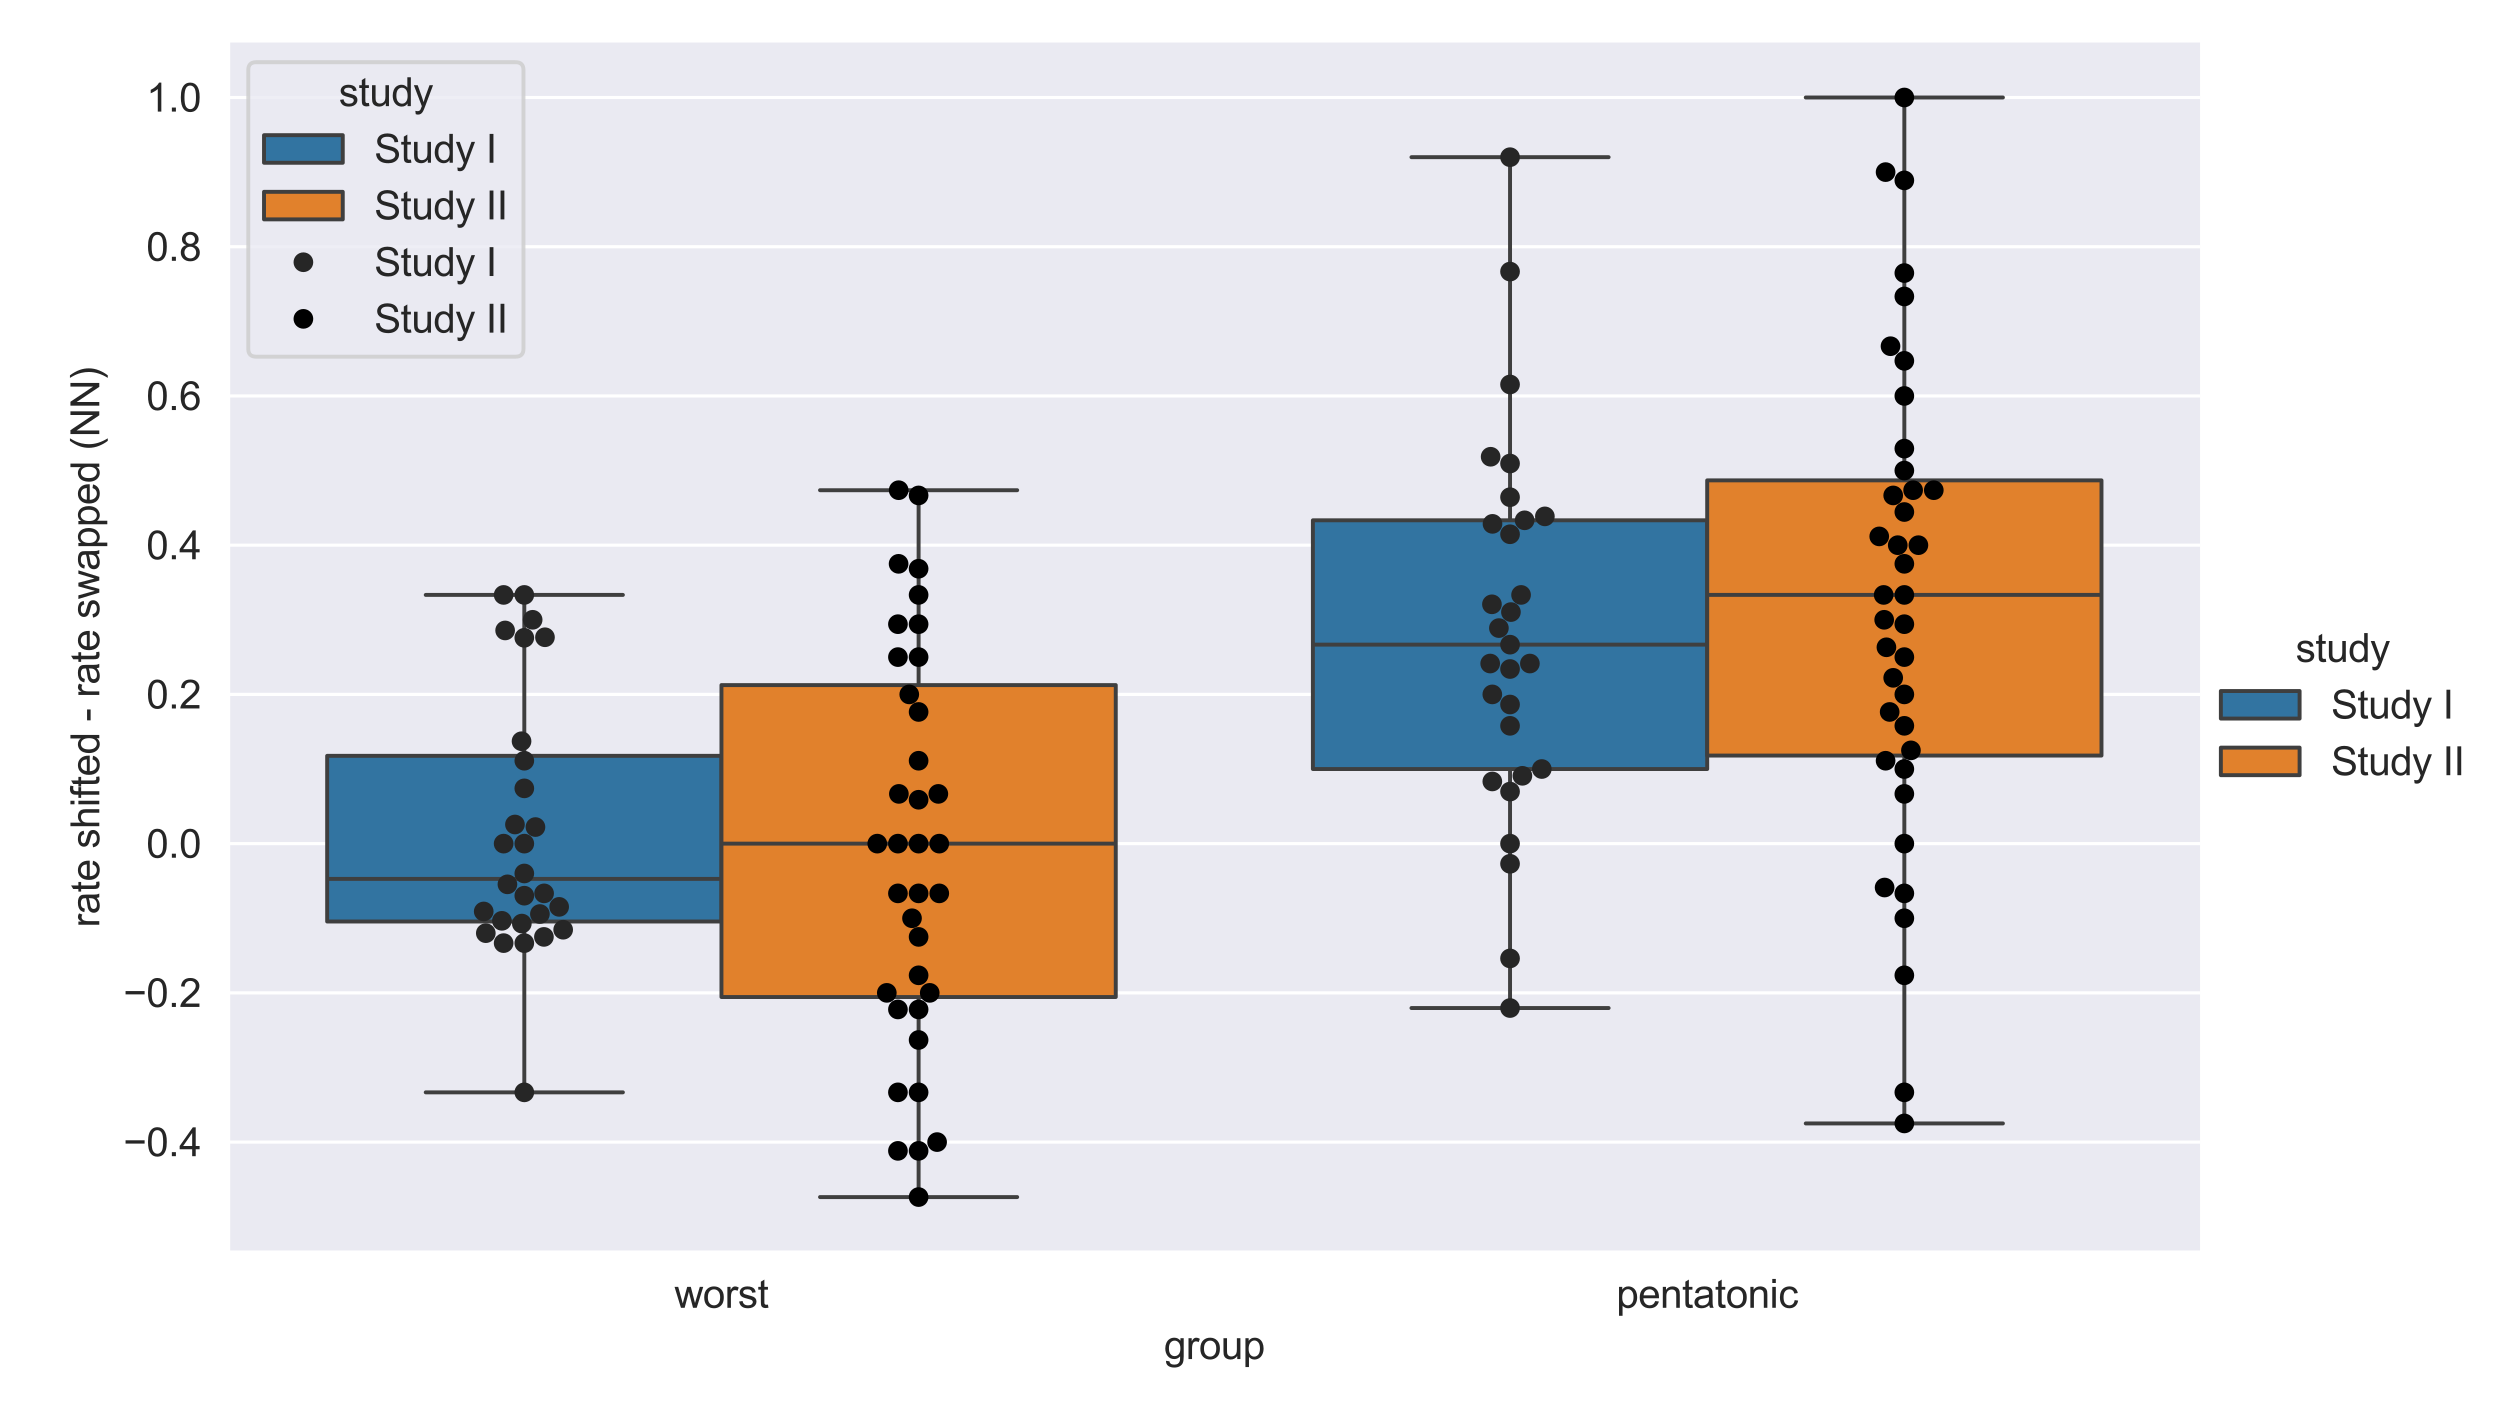 <?xml version="1.0" encoding="utf-8" standalone="no"?>
<!DOCTYPE svg PUBLIC "-//W3C//DTD SVG 1.1//EN"
  "http://www.w3.org/Graphics/SVG/1.1/DTD/svg11.dtd">
<svg xmlns:xlink="http://www.w3.org/1999/xlink" width="635.04pt" height="360pt" viewBox="0 0 635.04 360" xmlns="http://www.w3.org/2000/svg" version="1.1">
 <defs>
  <style type="text/css">*{stroke-linejoin: round; stroke-linecap: butt}</style>
 </defs>
 <g id="figure_1">
  <g id="patch_1">
   <path d="M 0 360 
L 635.04 360 
L 635.04 0 
L 0 0 
z
" style="fill: #ffffff"/>
  </g>
  <g id="axes_1">
   <g id="patch_2">
    <path d="M 58.066 318.04 
L 558.85 318.04 
L 558.85 10.8 
L 58.066 10.8 
z
" style="fill: #eaeaf2"/>
   </g>
   <g id="matplotlib.axis_1">
    <g id="xtick_1">
     <g id="text_1">
      <!-- worst -->
      <g style="fill: #262626" transform="translate(171.317 332.198) scale(0.1 -0.1)">
       <defs>
        <path id="ArialMT-77" d="M 1034 0 
L 19 3319 
L 600 3319 
L 1128 1403 
L 1325 691 
Q 1338 744 1497 1375 
L 2025 3319 
L 2603 3319 
L 3100 1394 
L 3266 759 
L 3456 1400 
L 4025 3319 
L 4572 3319 
L 3534 0 
L 2950 0 
L 2422 1988 
L 2294 2553 
L 1622 0 
L 1034 0 
z
" transform="scale(0.016)"/>
        <path id="ArialMT-6f" d="M 213 1659 
Q 213 2581 725 3025 
Q 1153 3394 1769 3394 
Q 2453 3394 2887 2945 
Q 3322 2497 3322 1706 
Q 3322 1066 3130 698 
Q 2938 331 2570 128 
Q 2203 -75 1769 -75 
Q 1072 -75 642 372 
Q 213 819 213 1659 
z
M 791 1659 
Q 791 1022 1069 705 
Q 1347 388 1769 388 
Q 2188 388 2466 706 
Q 2744 1025 2744 1678 
Q 2744 2294 2464 2611 
Q 2184 2928 1769 2928 
Q 1347 2928 1069 2612 
Q 791 2297 791 1659 
z
" transform="scale(0.016)"/>
        <path id="ArialMT-72" d="M 416 0 
L 416 3319 
L 922 3319 
L 922 2816 
Q 1116 3169 1280 3281 
Q 1444 3394 1641 3394 
Q 1925 3394 2219 3213 
L 2025 2691 
Q 1819 2813 1613 2813 
Q 1428 2813 1281 2702 
Q 1134 2591 1072 2394 
Q 978 2094 978 1738 
L 978 0 
L 416 0 
z
" transform="scale(0.016)"/>
        <path id="ArialMT-73" d="M 197 991 
L 753 1078 
Q 800 744 1014 566 
Q 1228 388 1613 388 
Q 2000 388 2187 545 
Q 2375 703 2375 916 
Q 2375 1106 2209 1216 
Q 2094 1291 1634 1406 
Q 1016 1563 777 1677 
Q 538 1791 414 1992 
Q 291 2194 291 2438 
Q 291 2659 392 2848 
Q 494 3038 669 3163 
Q 800 3259 1026 3326 
Q 1253 3394 1513 3394 
Q 1903 3394 2198 3281 
Q 2494 3169 2634 2976 
Q 2775 2784 2828 2463 
L 2278 2388 
Q 2241 2644 2061 2787 
Q 1881 2931 1553 2931 
Q 1166 2931 1000 2803 
Q 834 2675 834 2503 
Q 834 2394 903 2306 
Q 972 2216 1119 2156 
Q 1203 2125 1616 2013 
Q 2213 1853 2448 1751 
Q 2684 1650 2818 1456 
Q 2953 1263 2953 975 
Q 2953 694 2789 445 
Q 2625 197 2315 61 
Q 2006 -75 1616 -75 
Q 969 -75 630 194 
Q 291 463 197 991 
z
" transform="scale(0.016)"/>
        <path id="ArialMT-74" d="M 1650 503 
L 1731 6 
Q 1494 -44 1306 -44 
Q 1000 -44 831 53 
Q 663 150 594 308 
Q 525 466 525 972 
L 525 2881 
L 113 2881 
L 113 3319 
L 525 3319 
L 525 4141 
L 1084 4478 
L 1084 3319 
L 1650 3319 
L 1650 2881 
L 1084 2881 
L 1084 941 
Q 1084 700 1114 631 
Q 1144 563 1211 522 
Q 1278 481 1403 481 
Q 1497 481 1650 503 
z
" transform="scale(0.016)"/>
       </defs>
       <use xlink:href="#ArialMT-77"/>
       <use xlink:href="#ArialMT-6f" x="72.217"/>
       <use xlink:href="#ArialMT-72" x="127.832"/>
       <use xlink:href="#ArialMT-73" x="161.133"/>
       <use xlink:href="#ArialMT-74" x="211.133"/>
      </g>
     </g>
    </g>
    <g id="xtick_2">
     <g id="text_2">
      <!-- pentatonic -->
      <g style="fill: #262626" transform="translate(410.582 332.198) scale(0.1 -0.1)">
       <defs>
        <path id="ArialMT-70" d="M 422 -1272 
L 422 3319 
L 934 3319 
L 934 2888 
Q 1116 3141 1344 3267 
Q 1572 3394 1897 3394 
Q 2322 3394 2647 3175 
Q 2972 2956 3137 2557 
Q 3303 2159 3303 1684 
Q 3303 1175 3120 767 
Q 2938 359 2589 142 
Q 2241 -75 1856 -75 
Q 1575 -75 1351 44 
Q 1128 163 984 344 
L 984 -1272 
L 422 -1272 
z
M 931 1641 
Q 931 1000 1190 694 
Q 1450 388 1819 388 
Q 2194 388 2461 705 
Q 2728 1022 2728 1688 
Q 2728 2322 2467 2637 
Q 2206 2953 1844 2953 
Q 1484 2953 1207 2617 
Q 931 2281 931 1641 
z
" transform="scale(0.016)"/>
        <path id="ArialMT-65" d="M 2694 1069 
L 3275 997 
Q 3138 488 2766 206 
Q 2394 -75 1816 -75 
Q 1088 -75 661 373 
Q 234 822 234 1631 
Q 234 2469 665 2931 
Q 1097 3394 1784 3394 
Q 2450 3394 2872 2941 
Q 3294 2488 3294 1666 
Q 3294 1616 3291 1516 
L 816 1516 
Q 847 969 1125 678 
Q 1403 388 1819 388 
Q 2128 388 2347 550 
Q 2566 713 2694 1069 
z
M 847 1978 
L 2700 1978 
Q 2663 2397 2488 2606 
Q 2219 2931 1791 2931 
Q 1403 2931 1139 2672 
Q 875 2413 847 1978 
z
" transform="scale(0.016)"/>
        <path id="ArialMT-6e" d="M 422 0 
L 422 3319 
L 928 3319 
L 928 2847 
Q 1294 3394 1984 3394 
Q 2284 3394 2536 3286 
Q 2788 3178 2913 3003 
Q 3038 2828 3088 2588 
Q 3119 2431 3119 2041 
L 3119 0 
L 2556 0 
L 2556 2019 
Q 2556 2363 2490 2533 
Q 2425 2703 2258 2804 
Q 2091 2906 1866 2906 
Q 1506 2906 1245 2678 
Q 984 2450 984 1813 
L 984 0 
L 422 0 
z
" transform="scale(0.016)"/>
        <path id="ArialMT-61" d="M 2588 409 
Q 2275 144 1986 34 
Q 1697 -75 1366 -75 
Q 819 -75 525 192 
Q 231 459 231 875 
Q 231 1119 342 1320 
Q 453 1522 633 1644 
Q 813 1766 1038 1828 
Q 1203 1872 1538 1913 
Q 2219 1994 2541 2106 
Q 2544 2222 2544 2253 
Q 2544 2597 2384 2738 
Q 2169 2928 1744 2928 
Q 1347 2928 1158 2789 
Q 969 2650 878 2297 
L 328 2372 
Q 403 2725 575 2942 
Q 747 3159 1072 3276 
Q 1397 3394 1825 3394 
Q 2250 3394 2515 3294 
Q 2781 3194 2906 3042 
Q 3031 2891 3081 2659 
Q 3109 2516 3109 2141 
L 3109 1391 
Q 3109 606 3145 398 
Q 3181 191 3288 0 
L 2700 0 
Q 2613 175 2588 409 
z
M 2541 1666 
Q 2234 1541 1622 1453 
Q 1275 1403 1131 1340 
Q 988 1278 909 1158 
Q 831 1038 831 891 
Q 831 666 1001 516 
Q 1172 366 1500 366 
Q 1825 366 2078 508 
Q 2331 650 2450 897 
Q 2541 1088 2541 1459 
L 2541 1666 
z
" transform="scale(0.016)"/>
        <path id="ArialMT-69" d="M 425 3934 
L 425 4581 
L 988 4581 
L 988 3934 
L 425 3934 
z
M 425 0 
L 425 3319 
L 988 3319 
L 988 0 
L 425 0 
z
" transform="scale(0.016)"/>
        <path id="ArialMT-63" d="M 2588 1216 
L 3141 1144 
Q 3050 572 2676 248 
Q 2303 -75 1759 -75 
Q 1078 -75 664 370 
Q 250 816 250 1647 
Q 250 2184 428 2587 
Q 606 2991 970 3192 
Q 1334 3394 1763 3394 
Q 2303 3394 2647 3120 
Q 2991 2847 3088 2344 
L 2541 2259 
Q 2463 2594 2264 2762 
Q 2066 2931 1784 2931 
Q 1359 2931 1093 2626 
Q 828 2322 828 1663 
Q 828 994 1084 691 
Q 1341 388 1753 388 
Q 2084 388 2306 591 
Q 2528 794 2588 1216 
z
" transform="scale(0.016)"/>
       </defs>
       <use xlink:href="#ArialMT-70"/>
       <use xlink:href="#ArialMT-65" x="55.615"/>
       <use xlink:href="#ArialMT-6e" x="111.23"/>
       <use xlink:href="#ArialMT-74" x="166.846"/>
       <use xlink:href="#ArialMT-61" x="194.629"/>
       <use xlink:href="#ArialMT-74" x="250.244"/>
       <use xlink:href="#ArialMT-6f" x="278.027"/>
       <use xlink:href="#ArialMT-6e" x="333.643"/>
       <use xlink:href="#ArialMT-69" x="389.258"/>
       <use xlink:href="#ArialMT-63" x="411.475"/>
      </g>
     </g>
    </g>
    <g id="text_3">
     <!-- group -->
     <g style="fill: #262626" transform="translate(295.671 345.226) scale(0.1 -0.1)">
      <defs>
       <path id="ArialMT-67" d="M 319 -275 
L 866 -356 
Q 900 -609 1056 -725 
Q 1266 -881 1628 -881 
Q 2019 -881 2231 -725 
Q 2444 -569 2519 -288 
Q 2563 -116 2559 434 
Q 2191 0 1641 0 
Q 956 0 581 494 
Q 206 988 206 1678 
Q 206 2153 378 2554 
Q 550 2956 876 3175 
Q 1203 3394 1644 3394 
Q 2231 3394 2613 2919 
L 2613 3319 
L 3131 3319 
L 3131 450 
Q 3131 -325 2973 -648 
Q 2816 -972 2473 -1159 
Q 2131 -1347 1631 -1347 
Q 1038 -1347 672 -1080 
Q 306 -813 319 -275 
z
M 784 1719 
Q 784 1066 1043 766 
Q 1303 466 1694 466 
Q 2081 466 2343 764 
Q 2606 1063 2606 1700 
Q 2606 2309 2336 2618 
Q 2066 2928 1684 2928 
Q 1309 2928 1046 2623 
Q 784 2319 784 1719 
z
" transform="scale(0.016)"/>
       <path id="ArialMT-75" d="M 2597 0 
L 2597 488 
Q 2209 -75 1544 -75 
Q 1250 -75 995 37 
Q 741 150 617 320 
Q 494 491 444 738 
Q 409 903 409 1263 
L 409 3319 
L 972 3319 
L 972 1478 
Q 972 1038 1006 884 
Q 1059 663 1231 536 
Q 1403 409 1656 409 
Q 1909 409 2131 539 
Q 2353 669 2445 892 
Q 2538 1116 2538 1541 
L 2538 3319 
L 3100 3319 
L 3100 0 
L 2597 0 
z
" transform="scale(0.016)"/>
      </defs>
      <use xlink:href="#ArialMT-67"/>
      <use xlink:href="#ArialMT-72" x="55.615"/>
      <use xlink:href="#ArialMT-6f" x="88.916"/>
      <use xlink:href="#ArialMT-75" x="144.531"/>
      <use xlink:href="#ArialMT-70" x="200.146"/>
     </g>
    </g>
   </g>
   <g id="matplotlib.axis_2">
    <g id="ytick_1">
     <g id="line2d_1">
      <path d="M 58.066 290.109 
L 558.85 290.109 
" clip-path="url(#pfc32551962)" style="fill: none; stroke: #ffffff; stroke-width: 0.8; stroke-linecap: round"/>
     </g>
     <g id="text_4">
      <!-- −0.4 -->
      <g style="fill: #262626" transform="translate(31.325 293.688) scale(0.1 -0.1)">
       <defs>
        <path id="ArialMT-2212" d="M 3381 1997 
L 356 1997 
L 356 2522 
L 3381 2522 
L 3381 1997 
z
" transform="scale(0.016)"/>
        <path id="ArialMT-30" d="M 266 2259 
Q 266 3072 433 3567 
Q 600 4063 929 4331 
Q 1259 4600 1759 4600 
Q 2128 4600 2406 4451 
Q 2684 4303 2865 4023 
Q 3047 3744 3150 3342 
Q 3253 2941 3253 2259 
Q 3253 1453 3087 958 
Q 2922 463 2592 192 
Q 2263 -78 1759 -78 
Q 1097 -78 719 397 
Q 266 969 266 2259 
z
M 844 2259 
Q 844 1131 1108 757 
Q 1372 384 1759 384 
Q 2147 384 2411 759 
Q 2675 1134 2675 2259 
Q 2675 3391 2411 3762 
Q 2147 4134 1753 4134 
Q 1366 4134 1134 3806 
Q 844 3388 844 2259 
z
" transform="scale(0.016)"/>
        <path id="ArialMT-2e" d="M 581 0 
L 581 641 
L 1222 641 
L 1222 0 
L 581 0 
z
" transform="scale(0.016)"/>
        <path id="ArialMT-34" d="M 2069 0 
L 2069 1097 
L 81 1097 
L 81 1613 
L 2172 4581 
L 2631 4581 
L 2631 1613 
L 3250 1613 
L 3250 1097 
L 2631 1097 
L 2631 0 
L 2069 0 
z
M 2069 1613 
L 2069 3678 
L 634 1613 
L 2069 1613 
z
" transform="scale(0.016)"/>
       </defs>
       <use xlink:href="#ArialMT-2212"/>
       <use xlink:href="#ArialMT-30" x="58.398"/>
       <use xlink:href="#ArialMT-2e" x="114.014"/>
       <use xlink:href="#ArialMT-34" x="141.797"/>
      </g>
     </g>
    </g>
    <g id="ytick_2">
     <g id="line2d_2">
      <path d="M 58.066 252.203 
L 558.85 252.203 
" clip-path="url(#pfc32551962)" style="fill: none; stroke: #ffffff; stroke-width: 0.8; stroke-linecap: round"/>
     </g>
     <g id="text_5">
      <!-- −0.2 -->
      <g style="fill: #262626" transform="translate(31.325 255.782) scale(0.1 -0.1)">
       <defs>
        <path id="ArialMT-32" d="M 3222 541 
L 3222 0 
L 194 0 
Q 188 203 259 391 
Q 375 700 629 1000 
Q 884 1300 1366 1694 
Q 2113 2306 2375 2664 
Q 2638 3022 2638 3341 
Q 2638 3675 2398 3904 
Q 2159 4134 1775 4134 
Q 1369 4134 1125 3890 
Q 881 3647 878 3216 
L 300 3275 
Q 359 3922 746 4261 
Q 1134 4600 1788 4600 
Q 2447 4600 2831 4234 
Q 3216 3869 3216 3328 
Q 3216 3053 3103 2787 
Q 2991 2522 2730 2228 
Q 2469 1934 1863 1422 
Q 1356 997 1212 845 
Q 1069 694 975 541 
L 3222 541 
z
" transform="scale(0.016)"/>
       </defs>
       <use xlink:href="#ArialMT-2212"/>
       <use xlink:href="#ArialMT-30" x="58.398"/>
       <use xlink:href="#ArialMT-2e" x="114.014"/>
       <use xlink:href="#ArialMT-32" x="141.797"/>
      </g>
     </g>
    </g>
    <g id="ytick_3">
     <g id="line2d_3">
      <path d="M 58.066 214.297 
L 558.85 214.297 
" clip-path="url(#pfc32551962)" style="fill: none; stroke: #ffffff; stroke-width: 0.8; stroke-linecap: round"/>
     </g>
     <g id="text_6">
      <!-- 0.0 -->
      <g style="fill: #262626" transform="translate(37.166 217.876) scale(0.1 -0.1)">
       <use xlink:href="#ArialMT-30"/>
       <use xlink:href="#ArialMT-2e" x="55.615"/>
       <use xlink:href="#ArialMT-30" x="83.398"/>
      </g>
     </g>
    </g>
    <g id="ytick_4">
     <g id="line2d_4">
      <path d="M 58.066 176.39 
L 558.85 176.39 
" clip-path="url(#pfc32551962)" style="fill: none; stroke: #ffffff; stroke-width: 0.8; stroke-linecap: round"/>
     </g>
     <g id="text_7">
      <!-- 0.2 -->
      <g style="fill: #262626" transform="translate(37.166 179.969) scale(0.1 -0.1)">
       <use xlink:href="#ArialMT-30"/>
       <use xlink:href="#ArialMT-2e" x="55.615"/>
       <use xlink:href="#ArialMT-32" x="83.398"/>
      </g>
     </g>
    </g>
    <g id="ytick_5">
     <g id="line2d_5">
      <path d="M 58.066 138.484 
L 558.85 138.484 
" clip-path="url(#pfc32551962)" style="fill: none; stroke: #ffffff; stroke-width: 0.8; stroke-linecap: round"/>
     </g>
     <g id="text_8">
      <!-- 0.4 -->
      <g style="fill: #262626" transform="translate(37.166 142.063) scale(0.1 -0.1)">
       <use xlink:href="#ArialMT-30"/>
       <use xlink:href="#ArialMT-2e" x="55.615"/>
       <use xlink:href="#ArialMT-34" x="83.398"/>
      </g>
     </g>
    </g>
    <g id="ytick_6">
     <g id="line2d_6">
      <path d="M 58.066 100.578 
L 558.85 100.578 
" clip-path="url(#pfc32551962)" style="fill: none; stroke: #ffffff; stroke-width: 0.8; stroke-linecap: round"/>
     </g>
     <g id="text_9">
      <!-- 0.6 -->
      <g style="fill: #262626" transform="translate(37.166 104.157) scale(0.1 -0.1)">
       <defs>
        <path id="ArialMT-36" d="M 3184 3459 
L 2625 3416 
Q 2550 3747 2413 3897 
Q 2184 4138 1850 4138 
Q 1581 4138 1378 3988 
Q 1113 3794 959 3422 
Q 806 3050 800 2363 
Q 1003 2672 1297 2822 
Q 1591 2972 1913 2972 
Q 2475 2972 2870 2558 
Q 3266 2144 3266 1488 
Q 3266 1056 3080 686 
Q 2894 316 2569 119 
Q 2244 -78 1831 -78 
Q 1128 -78 684 439 
Q 241 956 241 2144 
Q 241 3472 731 4075 
Q 1159 4600 1884 4600 
Q 2425 4600 2770 4297 
Q 3116 3994 3184 3459 
z
M 888 1484 
Q 888 1194 1011 928 
Q 1134 663 1356 523 
Q 1578 384 1822 384 
Q 2178 384 2434 671 
Q 2691 959 2691 1453 
Q 2691 1928 2437 2201 
Q 2184 2475 1800 2475 
Q 1419 2475 1153 2201 
Q 888 1928 888 1484 
z
" transform="scale(0.016)"/>
       </defs>
       <use xlink:href="#ArialMT-30"/>
       <use xlink:href="#ArialMT-2e" x="55.615"/>
       <use xlink:href="#ArialMT-36" x="83.398"/>
      </g>
     </g>
    </g>
    <g id="ytick_7">
     <g id="line2d_7">
      <path d="M 58.066 62.672 
L 558.85 62.672 
" clip-path="url(#pfc32551962)" style="fill: none; stroke: #ffffff; stroke-width: 0.8; stroke-linecap: round"/>
     </g>
     <g id="text_10">
      <!-- 0.8 -->
      <g style="fill: #262626" transform="translate(37.166 66.251) scale(0.1 -0.1)">
       <defs>
        <path id="ArialMT-38" d="M 1131 2484 
Q 781 2613 612 2850 
Q 444 3088 444 3419 
Q 444 3919 803 4259 
Q 1163 4600 1759 4600 
Q 2359 4600 2725 4251 
Q 3091 3903 3091 3403 
Q 3091 3084 2923 2848 
Q 2756 2613 2416 2484 
Q 2838 2347 3058 2040 
Q 3278 1734 3278 1309 
Q 3278 722 2862 322 
Q 2447 -78 1769 -78 
Q 1091 -78 675 323 
Q 259 725 259 1325 
Q 259 1772 486 2073 
Q 713 2375 1131 2484 
z
M 1019 3438 
Q 1019 3113 1228 2906 
Q 1438 2700 1772 2700 
Q 2097 2700 2305 2904 
Q 2513 3109 2513 3406 
Q 2513 3716 2298 3927 
Q 2084 4138 1766 4138 
Q 1444 4138 1231 3931 
Q 1019 3725 1019 3438 
z
M 838 1322 
Q 838 1081 952 856 
Q 1066 631 1291 507 
Q 1516 384 1775 384 
Q 2178 384 2440 643 
Q 2703 903 2703 1303 
Q 2703 1709 2433 1975 
Q 2163 2241 1756 2241 
Q 1359 2241 1098 1978 
Q 838 1716 838 1322 
z
" transform="scale(0.016)"/>
       </defs>
       <use xlink:href="#ArialMT-30"/>
       <use xlink:href="#ArialMT-2e" x="55.615"/>
       <use xlink:href="#ArialMT-38" x="83.398"/>
      </g>
     </g>
    </g>
    <g id="ytick_8">
     <g id="line2d_8">
      <path d="M 58.066 24.765 
L 558.85 24.765 
" clip-path="url(#pfc32551962)" style="fill: none; stroke: #ffffff; stroke-width: 0.8; stroke-linecap: round"/>
     </g>
     <g id="text_11">
      <!-- 1.0 -->
      <g style="fill: #262626" transform="translate(37.166 28.344) scale(0.1 -0.1)">
       <defs>
        <path id="ArialMT-31" d="M 2384 0 
L 1822 0 
L 1822 3584 
Q 1619 3391 1289 3197 
Q 959 3003 697 2906 
L 697 3450 
Q 1169 3672 1522 3987 
Q 1875 4303 2022 4600 
L 2384 4600 
L 2384 0 
z
" transform="scale(0.016)"/>
       </defs>
       <use xlink:href="#ArialMT-31"/>
       <use xlink:href="#ArialMT-2e" x="55.615"/>
       <use xlink:href="#ArialMT-30" x="83.398"/>
      </g>
     </g>
    </g>
    <g id="text_12">
     <!-- rate shifted - rate swapped (NN) -->
     <g style="fill: #262626" transform="translate(25.221 235.555) rotate(-90) scale(0.1 -0.1)">
      <defs>
       <path id="ArialMT-20" transform="scale(0.016)"/>
       <path id="ArialMT-68" d="M 422 0 
L 422 4581 
L 984 4581 
L 984 2938 
Q 1378 3394 1978 3394 
Q 2347 3394 2619 3248 
Q 2891 3103 3008 2847 
Q 3125 2591 3125 2103 
L 3125 0 
L 2563 0 
L 2563 2103 
Q 2563 2525 2380 2717 
Q 2197 2909 1863 2909 
Q 1613 2909 1392 2779 
Q 1172 2650 1078 2428 
Q 984 2206 984 1816 
L 984 0 
L 422 0 
z
" transform="scale(0.016)"/>
       <path id="ArialMT-66" d="M 556 0 
L 556 2881 
L 59 2881 
L 59 3319 
L 556 3319 
L 556 3672 
Q 556 4006 616 4169 
Q 697 4388 901 4523 
Q 1106 4659 1475 4659 
Q 1713 4659 2000 4603 
L 1916 4113 
Q 1741 4144 1584 4144 
Q 1328 4144 1222 4034 
Q 1116 3925 1116 3625 
L 1116 3319 
L 1763 3319 
L 1763 2881 
L 1116 2881 
L 1116 0 
L 556 0 
z
" transform="scale(0.016)"/>
       <path id="ArialMT-64" d="M 2575 0 
L 2575 419 
Q 2259 -75 1647 -75 
Q 1250 -75 917 144 
Q 584 363 401 755 
Q 219 1147 219 1656 
Q 219 2153 384 2558 
Q 550 2963 881 3178 
Q 1213 3394 1622 3394 
Q 1922 3394 2156 3267 
Q 2391 3141 2538 2938 
L 2538 4581 
L 3097 4581 
L 3097 0 
L 2575 0 
z
M 797 1656 
Q 797 1019 1065 703 
Q 1334 388 1700 388 
Q 2069 388 2326 689 
Q 2584 991 2584 1609 
Q 2584 2291 2321 2609 
Q 2059 2928 1675 2928 
Q 1300 2928 1048 2622 
Q 797 2316 797 1656 
z
" transform="scale(0.016)"/>
       <path id="ArialMT-2d" d="M 203 1375 
L 203 1941 
L 1931 1941 
L 1931 1375 
L 203 1375 
z
" transform="scale(0.016)"/>
       <path id="ArialMT-28" d="M 1497 -1347 
Q 1031 -759 709 28 
Q 388 816 388 1659 
Q 388 2403 628 3084 
Q 909 3875 1497 4659 
L 1900 4659 
Q 1522 4009 1400 3731 
Q 1209 3300 1100 2831 
Q 966 2247 966 1656 
Q 966 153 1900 -1347 
L 1497 -1347 
z
" transform="scale(0.016)"/>
       <path id="ArialMT-4e" d="M 488 0 
L 488 4581 
L 1109 4581 
L 3516 984 
L 3516 4581 
L 4097 4581 
L 4097 0 
L 3475 0 
L 1069 3600 
L 1069 0 
L 488 0 
z
" transform="scale(0.016)"/>
       <path id="ArialMT-29" d="M 791 -1347 
L 388 -1347 
Q 1322 153 1322 1656 
Q 1322 2244 1188 2822 
Q 1081 3291 891 3722 
Q 769 4003 388 4659 
L 791 4659 
Q 1378 3875 1659 3084 
Q 1900 2403 1900 1659 
Q 1900 816 1576 28 
Q 1253 -759 791 -1347 
z
" transform="scale(0.016)"/>
      </defs>
      <use xlink:href="#ArialMT-72"/>
      <use xlink:href="#ArialMT-61" x="33.301"/>
      <use xlink:href="#ArialMT-74" x="88.916"/>
      <use xlink:href="#ArialMT-65" x="116.699"/>
      <use xlink:href="#ArialMT-20" x="172.314"/>
      <use xlink:href="#ArialMT-73" x="200.098"/>
      <use xlink:href="#ArialMT-68" x="250.098"/>
      <use xlink:href="#ArialMT-69" x="305.713"/>
      <use xlink:href="#ArialMT-66" x="327.93"/>
      <use xlink:href="#ArialMT-74" x="355.713"/>
      <use xlink:href="#ArialMT-65" x="383.496"/>
      <use xlink:href="#ArialMT-64" x="439.111"/>
      <use xlink:href="#ArialMT-20" x="494.727"/>
      <use xlink:href="#ArialMT-2d" x="522.51"/>
      <use xlink:href="#ArialMT-20" x="555.811"/>
      <use xlink:href="#ArialMT-72" x="583.594"/>
      <use xlink:href="#ArialMT-61" x="616.895"/>
      <use xlink:href="#ArialMT-74" x="672.51"/>
      <use xlink:href="#ArialMT-65" x="700.293"/>
      <use xlink:href="#ArialMT-20" x="755.908"/>
      <use xlink:href="#ArialMT-73" x="783.691"/>
      <use xlink:href="#ArialMT-77" x="833.691"/>
      <use xlink:href="#ArialMT-61" x="905.908"/>
      <use xlink:href="#ArialMT-70" x="961.523"/>
      <use xlink:href="#ArialMT-70" x="1017.139"/>
      <use xlink:href="#ArialMT-65" x="1072.754"/>
      <use xlink:href="#ArialMT-64" x="1128.369"/>
      <use xlink:href="#ArialMT-20" x="1183.984"/>
      <use xlink:href="#ArialMT-28" x="1211.768"/>
      <use xlink:href="#ArialMT-4e" x="1245.068"/>
      <use xlink:href="#ArialMT-4e" x="1317.285"/>
      <use xlink:href="#ArialMT-29" x="1389.502"/>
     </g>
    </g>
   </g>
   <g id="patch_3">
    <path d="M 183.262 214.297 
L 183.262 214.297 
L 183.262 214.297 
L 183.262 214.297 
z
" clip-path="url(#pfc32551962)" style="fill: #3274a1; stroke: #3f3f3f; stroke-linejoin: miter"/>
   </g>
   <g id="patch_4">
    <path d="M 183.262 214.297 
L 183.262 214.297 
L 183.262 214.297 
L 183.262 214.297 
z
" clip-path="url(#pfc32551962)" style="fill: #e1812c; stroke: #3f3f3f; stroke-linejoin: miter"/>
   </g>
   <g id="patch_5">
    <path d="M 83.105 234.078 
L 183.262 234.078 
L 183.262 191.999 
L 83.105 191.999 
L 83.105 234.078 
z
" clip-path="url(#pfc32551962)" style="fill: #3274a1; stroke: #3f3f3f; stroke-linejoin: miter"/>
   </g>
   <g id="line2d_9">
    <path d="M 133.183 234.078 
L 133.183 277.474 
" clip-path="url(#pfc32551962)" style="fill: none; stroke: #3f3f3f"/>
   </g>
   <g id="line2d_10">
    <path d="M 133.183 191.999 
L 133.183 151.12 
" clip-path="url(#pfc32551962)" style="fill: none; stroke: #3f3f3f"/>
   </g>
   <g id="line2d_11">
    <path d="M 108.144 277.474 
L 158.223 277.474 
" clip-path="url(#pfc32551962)" style="fill: none; stroke: #3f3f3f; stroke-linecap: round"/>
   </g>
   <g id="line2d_12">
    <path d="M 108.144 151.12 
L 158.223 151.12 
" clip-path="url(#pfc32551962)" style="fill: none; stroke: #3f3f3f; stroke-linecap: round"/>
   </g>
   <g id="line2d_13"/>
   <g id="patch_6">
    <path d="M 333.497 195.344 
L 433.654 195.344 
L 433.654 132.166 
L 333.497 132.166 
L 333.497 195.344 
z
" clip-path="url(#pfc32551962)" style="fill: #3274a1; stroke: #3f3f3f; stroke-linejoin: miter"/>
   </g>
   <g id="line2d_14">
    <path d="M 383.575 195.344 
L 383.575 256.058 
" clip-path="url(#pfc32551962)" style="fill: none; stroke: #3f3f3f"/>
   </g>
   <g id="line2d_15">
    <path d="M 383.575 132.166 
L 383.575 39.928 
" clip-path="url(#pfc32551962)" style="fill: none; stroke: #3f3f3f"/>
   </g>
   <g id="line2d_16">
    <path d="M 358.536 256.058 
L 408.615 256.058 
" clip-path="url(#pfc32551962)" style="fill: none; stroke: #3f3f3f; stroke-linecap: round"/>
   </g>
   <g id="line2d_17">
    <path d="M 358.536 39.928 
L 408.615 39.928 
" clip-path="url(#pfc32551962)" style="fill: none; stroke: #3f3f3f; stroke-linecap: round"/>
   </g>
   <g id="line2d_18"/>
   <g id="patch_7">
    <path d="M 183.262 253.256 
L 283.419 253.256 
L 283.419 174.021 
L 183.262 174.021 
L 183.262 253.256 
z
" clip-path="url(#pfc32551962)" style="fill: #e1812c; stroke: #3f3f3f; stroke-linejoin: miter"/>
   </g>
   <g id="line2d_19">
    <path d="M 233.34 253.256 
L 233.34 304.075 
" clip-path="url(#pfc32551962)" style="fill: none; stroke: #3f3f3f"/>
   </g>
   <g id="line2d_20">
    <path d="M 233.34 174.021 
L 233.34 124.519 
" clip-path="url(#pfc32551962)" style="fill: none; stroke: #3f3f3f"/>
   </g>
   <g id="line2d_21">
    <path d="M 208.301 304.075 
L 258.379 304.075 
" clip-path="url(#pfc32551962)" style="fill: none; stroke: #3f3f3f; stroke-linecap: round"/>
   </g>
   <g id="line2d_22">
    <path d="M 208.301 124.519 
L 258.379 124.519 
" clip-path="url(#pfc32551962)" style="fill: none; stroke: #3f3f3f; stroke-linecap: round"/>
   </g>
   <g id="line2d_23"/>
   <g id="patch_8">
    <path d="M 433.654 191.921 
L 533.81 191.921 
L 533.81 122.025 
L 433.654 122.025 
L 433.654 191.921 
z
" clip-path="url(#pfc32551962)" style="fill: #e1812c; stroke: #3f3f3f; stroke-linejoin: miter"/>
   </g>
   <g id="line2d_24">
    <path d="M 483.732 191.921 
L 483.732 285.371 
" clip-path="url(#pfc32551962)" style="fill: none; stroke: #3f3f3f"/>
   </g>
   <g id="line2d_25">
    <path d="M 483.732 122.025 
L 483.732 24.765 
" clip-path="url(#pfc32551962)" style="fill: none; stroke: #3f3f3f"/>
   </g>
   <g id="line2d_26">
    <path d="M 458.693 285.371 
L 508.771 285.371 
" clip-path="url(#pfc32551962)" style="fill: none; stroke: #3f3f3f; stroke-linecap: round"/>
   </g>
   <g id="line2d_27">
    <path d="M 458.693 24.765 
L 508.771 24.765 
" clip-path="url(#pfc32551962)" style="fill: none; stroke: #3f3f3f; stroke-linecap: round"/>
   </g>
   <g id="line2d_28"/>
   <g id="line2d_29">
    <path d="M 83.105 223.256 
L 183.262 223.256 
" clip-path="url(#pfc32551962)" style="fill: none; stroke: #3f3f3f"/>
   </g>
   <g id="line2d_30">
    <path d="M 333.497 163.755 
L 433.654 163.755 
" clip-path="url(#pfc32551962)" style="fill: none; stroke: #3f3f3f"/>
   </g>
   <g id="line2d_31">
    <path d="M 183.262 214.297 
L 283.419 214.297 
" clip-path="url(#pfc32551962)" style="fill: none; stroke: #3f3f3f"/>
   </g>
   <g id="line2d_32">
    <path d="M 433.654 151.12 
L 533.81 151.12 
" clip-path="url(#pfc32551962)" style="fill: none; stroke: #3f3f3f"/>
   </g>
   <g id="patch_9">
    <path d="M 58.066 318.04 
L 58.066 10.8 
" style="fill: none; stroke: #ffffff; stroke-width: 0.8; stroke-linejoin: miter; stroke-linecap: square"/>
   </g>
   <g id="patch_10">
    <path d="M 58.066 318.04 
L 558.85 318.04 
" style="fill: none; stroke: #ffffff; stroke-width: 0.8; stroke-linejoin: miter; stroke-linecap: square"/>
   </g>
   <g id="PathCollection_1">
    <defs>
     <path id="C0_0_6198f8acec" d="M 0 2.5 
C 0.663 2.5 1.299 2.237 1.768 1.768 
C 2.237 1.299 2.5 0.663 2.5 -0 
C 2.5 -0.663 2.237 -1.299 1.768 -1.768 
C 1.299 -2.237 0.663 -2.5 0 -2.5 
C -0.663 -2.5 -1.299 -2.237 -1.768 -1.768 
C -2.237 -1.299 -2.5 -0.663 -2.5 0 
C -2.5 0.663 -2.237 1.299 -1.768 1.768 
C -1.299 2.237 -0.663 2.5 0 2.5 
z
"/>
    </defs>
    <g clip-path="url(#pfc32551962)">
     <use xlink:href="#C0_0_6198f8acec" x="138.211" y="226.932" style="fill: #262626"/>
    </g>
    <g clip-path="url(#pfc32551962)">
     <use xlink:href="#C0_0_6198f8acec" x="122.872" y="231.527" style="fill: #262626"/>
    </g>
    <g clip-path="url(#pfc32551962)">
     <use xlink:href="#C0_0_6198f8acec" x="128.896" y="224.635" style="fill: #262626"/>
    </g>
    <g clip-path="url(#pfc32551962)">
     <use xlink:href="#C0_0_6198f8acec" x="138.431" y="161.873" style="fill: #262626"/>
    </g>
    <g clip-path="url(#pfc32551962)">
     <use xlink:href="#C0_0_6198f8acec" x="123.403" y="237.04" style="fill: #262626"/>
    </g>
    <g clip-path="url(#pfc32551962)">
     <use xlink:href="#C0_0_6198f8acec" x="133.183" y="151.12" style="fill: #262626"/>
    </g>
    <g clip-path="url(#pfc32551962)">
     <use xlink:href="#C0_0_6198f8acec" x="132.554" y="234.604" style="fill: #262626"/>
    </g>
    <g clip-path="url(#pfc32551962)">
     <use xlink:href="#C0_0_6198f8acec" x="137.144" y="232.177" style="fill: #262626"/>
    </g>
    <g clip-path="url(#pfc32551962)">
     <use xlink:href="#C0_0_6198f8acec" x="133.183" y="162.012" style="fill: #262626"/>
    </g>
    <g clip-path="url(#pfc32551962)">
     <use xlink:href="#C0_0_6198f8acec" x="135.302" y="157.437" style="fill: #262626"/>
    </g>
    <g clip-path="url(#pfc32551962)">
     <use xlink:href="#C0_0_6198f8acec" x="138.165" y="237.988" style="fill: #262626"/>
    </g>
    <g clip-path="url(#pfc32551962)">
     <use xlink:href="#C0_0_6198f8acec" x="136.013" y="210.085" style="fill: #262626"/>
    </g>
    <g clip-path="url(#pfc32551962)">
     <use xlink:href="#C0_0_6198f8acec" x="132.481" y="188.283" style="fill: #262626"/>
    </g>
    <g clip-path="url(#pfc32551962)">
     <use xlink:href="#C0_0_6198f8acec" x="127.491" y="233.903" style="fill: #262626"/>
    </g>
    <g clip-path="url(#pfc32551962)">
     <use xlink:href="#C0_0_6198f8acec" x="128.313" y="160.145" style="fill: #262626"/>
    </g>
    <g clip-path="url(#pfc32551962)">
     <use xlink:href="#C0_0_6198f8acec" x="133.183" y="277.474" style="fill: #262626"/>
    </g>
    <g clip-path="url(#pfc32551962)">
     <use xlink:href="#C0_0_6198f8acec" x="133.183" y="193.238" style="fill: #262626"/>
    </g>
    <g clip-path="url(#pfc32551962)">
     <use xlink:href="#C0_0_6198f8acec" x="127.933" y="151.12" style="fill: #262626"/>
    </g>
    <g clip-path="url(#pfc32551962)">
     <use xlink:href="#C0_0_6198f8acec" x="133.183" y="214.297" style="fill: #262626"/>
    </g>
    <g clip-path="url(#pfc32551962)">
     <use xlink:href="#C0_0_6198f8acec" x="142.035" y="230.359" style="fill: #262626"/>
    </g>
    <g clip-path="url(#pfc32551962)">
     <use xlink:href="#C0_0_6198f8acec" x="127.933" y="214.297" style="fill: #262626"/>
    </g>
    <g clip-path="url(#pfc32551962)">
     <use xlink:href="#C0_0_6198f8acec" x="143.054" y="236.166" style="fill: #262626"/>
    </g>
    <g clip-path="url(#pfc32551962)">
     <use xlink:href="#C0_0_6198f8acec" x="127.933" y="239.567" style="fill: #262626"/>
    </g>
    <g clip-path="url(#pfc32551962)">
     <use xlink:href="#C0_0_6198f8acec" x="133.183" y="227.52" style="fill: #262626"/>
    </g>
    <g clip-path="url(#pfc32551962)">
     <use xlink:href="#C0_0_6198f8acec" x="133.183" y="221.878" style="fill: #262626"/>
    </g>
    <g clip-path="url(#pfc32551962)">
     <use xlink:href="#C0_0_6198f8acec" x="133.183" y="200.257" style="fill: #262626"/>
    </g>
    <g clip-path="url(#pfc32551962)">
     <use xlink:href="#C0_0_6198f8acec" x="130.807" y="209.437" style="fill: #262626"/>
    </g>
    <g clip-path="url(#pfc32551962)">
     <use xlink:href="#C0_0_6198f8acec" x="133.183" y="239.567" style="fill: #262626"/>
    </g>
   </g>
   <g id="PathCollection_2">
    <defs>
     <path id="C1_0_0e094e0d03" d="M 0 2.5 
C 0.663 2.5 1.299 2.237 1.768 1.768 
C 2.237 1.299 2.5 0.663 2.5 -0 
C 2.5 -0.663 2.237 -1.299 1.768 -1.768 
C 1.299 -2.237 0.663 -2.5 0 -2.5 
C -0.663 -2.5 -1.299 -2.237 -1.768 -1.768 
C -2.237 -1.299 -2.5 -0.663 -2.5 0 
C -2.5 0.663 -2.237 1.299 -1.768 1.768 
C -1.299 2.237 -0.663 2.5 0 2.5 
z
"/>
    </defs>
    <g clip-path="url(#pfc32551962)">
     <use xlink:href="#C1_0_0e094e0d03" x="230.966" y="176.39"/>
    </g>
    <g clip-path="url(#pfc32551962)">
     <use xlink:href="#C1_0_0e094e0d03" x="233.34" y="247.743"/>
    </g>
    <g clip-path="url(#pfc32551962)">
     <use xlink:href="#C1_0_0e094e0d03" x="233.34" y="203.148"/>
    </g>
    <g clip-path="url(#pfc32551962)">
     <use xlink:href="#C1_0_0e094e0d03" x="233.34" y="292.339"/>
    </g>
    <g clip-path="url(#pfc32551962)">
     <use xlink:href="#C1_0_0e094e0d03" x="238.353" y="201.661"/>
    </g>
    <g clip-path="url(#pfc32551962)">
     <use xlink:href="#C1_0_0e094e0d03" x="228.09" y="158.552"/>
    </g>
    <g clip-path="url(#pfc32551962)">
     <use xlink:href="#C1_0_0e094e0d03" x="228.09" y="226.932"/>
    </g>
    <g clip-path="url(#pfc32551962)">
     <use xlink:href="#C1_0_0e094e0d03" x="233.34" y="226.932"/>
    </g>
    <g clip-path="url(#pfc32551962)">
     <use xlink:href="#C1_0_0e094e0d03" x="225.261" y="252.203"/>
    </g>
    <g clip-path="url(#pfc32551962)">
     <use xlink:href="#C1_0_0e094e0d03" x="228.279" y="124.519"/>
    </g>
    <g clip-path="url(#pfc32551962)">
     <use xlink:href="#C1_0_0e094e0d03" x="236.17" y="252.203"/>
    </g>
    <g clip-path="url(#pfc32551962)">
     <use xlink:href="#C1_0_0e094e0d03" x="233.34" y="193.238"/>
    </g>
    <g clip-path="url(#pfc32551962)">
     <use xlink:href="#C1_0_0e094e0d03" x="233.34" y="125.849"/>
    </g>
    <g clip-path="url(#pfc32551962)">
     <use xlink:href="#C1_0_0e094e0d03" x="228.09" y="277.474"/>
    </g>
    <g clip-path="url(#pfc32551962)">
     <use xlink:href="#C1_0_0e094e0d03" x="233.34" y="237.988"/>
    </g>
    <g clip-path="url(#pfc32551962)">
     <use xlink:href="#C1_0_0e094e0d03" x="228.09" y="292.339"/>
    </g>
    <g clip-path="url(#pfc32551962)">
     <use xlink:href="#C1_0_0e094e0d03" x="233.34" y="158.552"/>
    </g>
    <g clip-path="url(#pfc32551962)">
     <use xlink:href="#C1_0_0e094e0d03" x="228.328" y="201.661"/>
    </g>
    <g clip-path="url(#pfc32551962)">
     <use xlink:href="#C1_0_0e094e0d03" x="238.59" y="226.932"/>
    </g>
    <g clip-path="url(#pfc32551962)">
     <use xlink:href="#C1_0_0e094e0d03" x="233.34" y="277.474"/>
    </g>
    <g clip-path="url(#pfc32551962)">
     <use xlink:href="#C1_0_0e094e0d03" x="233.34" y="264.173"/>
    </g>
    <g clip-path="url(#pfc32551962)">
     <use xlink:href="#C1_0_0e094e0d03" x="222.84" y="214.297"/>
    </g>
    <g clip-path="url(#pfc32551962)">
     <use xlink:href="#C1_0_0e094e0d03" x="231.664" y="233.25"/>
    </g>
    <g clip-path="url(#pfc32551962)">
     <use xlink:href="#C1_0_0e094e0d03" x="238.039" y="290.109"/>
    </g>
    <g clip-path="url(#pfc32551962)">
     <use xlink:href="#C1_0_0e094e0d03" x="233.34" y="151.12"/>
    </g>
    <g clip-path="url(#pfc32551962)">
     <use xlink:href="#C1_0_0e094e0d03" x="233.34" y="144.469"/>
    </g>
    <g clip-path="url(#pfc32551962)">
     <use xlink:href="#C1_0_0e094e0d03" x="233.34" y="166.914"/>
    </g>
    <g clip-path="url(#pfc32551962)">
     <use xlink:href="#C1_0_0e094e0d03" x="228.09" y="214.297"/>
    </g>
    <g clip-path="url(#pfc32551962)">
     <use xlink:href="#C1_0_0e094e0d03" x="233.34" y="180.85"/>
    </g>
    <g clip-path="url(#pfc32551962)">
     <use xlink:href="#C1_0_0e094e0d03" x="233.34" y="214.297"/>
    </g>
    <g clip-path="url(#pfc32551962)">
     <use xlink:href="#C1_0_0e094e0d03" x="238.59" y="214.297"/>
    </g>
    <g clip-path="url(#pfc32551962)">
     <use xlink:href="#C1_0_0e094e0d03" x="228.09" y="256.415"/>
    </g>
    <g clip-path="url(#pfc32551962)">
     <use xlink:href="#C1_0_0e094e0d03" x="228.256" y="143.222"/>
    </g>
    <g clip-path="url(#pfc32551962)">
     <use xlink:href="#C1_0_0e094e0d03" x="233.34" y="256.415"/>
    </g>
    <g clip-path="url(#pfc32551962)">
     <use xlink:href="#C1_0_0e094e0d03" x="228.09" y="166.914"/>
    </g>
    <g clip-path="url(#pfc32551962)">
     <use xlink:href="#C1_0_0e094e0d03" x="233.34" y="304.075"/>
    </g>
   </g>
   <g id="PathCollection_3">
    <defs>
     <path id="C2_0_ac11ba591e" d="M 0 2.5 
C 0.663 2.5 1.299 2.237 1.768 1.768 
C 2.237 1.299 2.5 0.663 2.5 -0 
C 2.5 -0.663 2.237 -1.299 1.768 -1.768 
C 1.299 -2.237 0.663 -2.5 0 -2.5 
C -0.663 -2.5 -1.299 -2.237 -1.768 -1.768 
C -2.237 -1.299 -2.5 -0.663 -2.5 0 
C -2.5 0.663 -2.237 1.299 -1.768 1.768 
C -1.299 2.237 -0.663 2.5 0 2.5 
z
"/>
    </defs>
    <g clip-path="url(#pfc32551962)">
     <use xlink:href="#C2_0_ac11ba591e" x="383.575" y="214.297" style="fill: #262626"/>
    </g>
    <g clip-path="url(#pfc32551962)">
     <use xlink:href="#C2_0_ac11ba591e" x="383.575" y="256.058" style="fill: #262626"/>
    </g>
    <g clip-path="url(#pfc32551962)">
     <use xlink:href="#C2_0_ac11ba591e" x="383.575" y="135.711" style="fill: #262626"/>
    </g>
    <g clip-path="url(#pfc32551962)">
     <use xlink:href="#C2_0_ac11ba591e" x="383.575" y="169.938" style="fill: #262626"/>
    </g>
    <g clip-path="url(#pfc32551962)">
     <use xlink:href="#C2_0_ac11ba591e" x="383.575" y="97.662" style="fill: #262626"/>
    </g>
    <g clip-path="url(#pfc32551962)">
     <use xlink:href="#C2_0_ac11ba591e" x="383.575" y="184.371" style="fill: #262626"/>
    </g>
    <g clip-path="url(#pfc32551962)">
     <use xlink:href="#C2_0_ac11ba591e" x="388.618" y="168.548" style="fill: #262626"/>
    </g>
    <g clip-path="url(#pfc32551962)">
     <use xlink:href="#C2_0_ac11ba591e" x="383.575" y="178.96" style="fill: #262626"/>
    </g>
    <g clip-path="url(#pfc32551962)">
     <use xlink:href="#C2_0_ac11ba591e" x="383.575" y="243.455" style="fill: #262626"/>
    </g>
    <g clip-path="url(#pfc32551962)">
     <use xlink:href="#C2_0_ac11ba591e" x="378.532" y="168.548" style="fill: #262626"/>
    </g>
    <g clip-path="url(#pfc32551962)">
     <use xlink:href="#C2_0_ac11ba591e" x="383.575" y="68.989" style="fill: #262626"/>
    </g>
    <g clip-path="url(#pfc32551962)">
     <use xlink:href="#C2_0_ac11ba591e" x="383.575" y="39.928" style="fill: #262626"/>
    </g>
    <g clip-path="url(#pfc32551962)">
     <use xlink:href="#C2_0_ac11ba591e" x="380.746" y="159.543" style="fill: #262626"/>
    </g>
    <g clip-path="url(#pfc32551962)">
     <use xlink:href="#C2_0_ac11ba591e" x="378.977" y="153.504" style="fill: #262626"/>
    </g>
    <g clip-path="url(#pfc32551962)">
     <use xlink:href="#C2_0_ac11ba591e" x="387.279" y="132.166" style="fill: #262626"/>
    </g>
    <g clip-path="url(#pfc32551962)">
     <use xlink:href="#C2_0_ac11ba591e" x="378.646" y="116.021" style="fill: #262626"/>
    </g>
    <g clip-path="url(#pfc32551962)">
     <use xlink:href="#C2_0_ac11ba591e" x="391.644" y="195.344" style="fill: #262626"/>
    </g>
    <g clip-path="url(#pfc32551962)">
     <use xlink:href="#C2_0_ac11ba591e" x="383.575" y="219.419" style="fill: #262626"/>
    </g>
    <g clip-path="url(#pfc32551962)">
     <use xlink:href="#C2_0_ac11ba591e" x="386.376" y="151.12" style="fill: #262626"/>
    </g>
    <g clip-path="url(#pfc32551962)">
     <use xlink:href="#C2_0_ac11ba591e" x="392.423" y="131.169" style="fill: #262626"/>
    </g>
    <g clip-path="url(#pfc32551962)">
     <use xlink:href="#C2_0_ac11ba591e" x="383.801" y="155.477" style="fill: #262626"/>
    </g>
    <g clip-path="url(#pfc32551962)">
     <use xlink:href="#C2_0_ac11ba591e" x="383.575" y="126.3" style="fill: #262626"/>
    </g>
    <g clip-path="url(#pfc32551962)">
     <use xlink:href="#C2_0_ac11ba591e" x="386.715" y="197.067" style="fill: #262626"/>
    </g>
    <g clip-path="url(#pfc32551962)">
     <use xlink:href="#C2_0_ac11ba591e" x="383.575" y="163.755" style="fill: #262626"/>
    </g>
    <g clip-path="url(#pfc32551962)">
     <use xlink:href="#C2_0_ac11ba591e" x="383.575" y="201.074" style="fill: #262626"/>
    </g>
    <g clip-path="url(#pfc32551962)">
     <use xlink:href="#C2_0_ac11ba591e" x="379.118" y="133.069" style="fill: #262626"/>
    </g>
    <g clip-path="url(#pfc32551962)">
     <use xlink:href="#C2_0_ac11ba591e" x="383.575" y="117.743" style="fill: #262626"/>
    </g>
    <g clip-path="url(#pfc32551962)">
     <use xlink:href="#C2_0_ac11ba591e" x="379.073" y="198.502" style="fill: #262626"/>
    </g>
    <g clip-path="url(#pfc32551962)">
     <use xlink:href="#C2_0_ac11ba591e" x="379.072" y="176.39" style="fill: #262626"/>
    </g>
   </g>
   <g id="PathCollection_4">
    <defs>
     <path id="C3_0_ef7ea7ee5b" d="M 0 2.5 
C 0.663 2.5 1.299 2.237 1.768 1.768 
C 2.237 1.299 2.5 0.663 2.5 -0 
C 2.5 -0.663 2.237 -1.299 1.768 -1.768 
C 1.299 -2.237 0.663 -2.5 0 -2.5 
C -0.663 -2.5 -1.299 -2.237 -1.768 -1.768 
C -2.237 -1.299 -2.5 -0.663 -2.5 0 
C -2.5 0.663 -2.237 1.299 -1.768 1.768 
C -1.299 2.237 -0.663 2.5 0 2.5 
z
"/>
    </defs>
    <g clip-path="url(#pfc32551962)">
     <use xlink:href="#C3_0_ef7ea7ee5b" x="483.732" y="285.371"/>
    </g>
    <g clip-path="url(#pfc32551962)">
     <use xlink:href="#C3_0_ef7ea7ee5b" x="485.408" y="190.605"/>
    </g>
    <g clip-path="url(#pfc32551962)">
     <use xlink:href="#C3_0_ef7ea7ee5b" x="478.97" y="193.238"/>
    </g>
    <g clip-path="url(#pfc32551962)">
     <use xlink:href="#C3_0_ef7ea7ee5b" x="491.214" y="124.519"/>
    </g>
    <g clip-path="url(#pfc32551962)">
     <use xlink:href="#C3_0_ef7ea7ee5b" x="483.732" y="24.765"/>
    </g>
    <g clip-path="url(#pfc32551962)">
     <use xlink:href="#C3_0_ef7ea7ee5b" x="483.732" y="75.307"/>
    </g>
    <g clip-path="url(#pfc32551962)">
     <use xlink:href="#C3_0_ef7ea7ee5b" x="483.732" y="91.659"/>
    </g>
    <g clip-path="url(#pfc32551962)">
     <use xlink:href="#C3_0_ef7ea7ee5b" x="483.732" y="151.12"/>
    </g>
    <g clip-path="url(#pfc32551962)">
     <use xlink:href="#C3_0_ef7ea7ee5b" x="480.903" y="125.849"/>
    </g>
    <g clip-path="url(#pfc32551962)">
     <use xlink:href="#C3_0_ef7ea7ee5b" x="483.732" y="184.371"/>
    </g>
    <g clip-path="url(#pfc32551962)">
     <use xlink:href="#C3_0_ef7ea7ee5b" x="478.719" y="225.446"/>
    </g>
    <g clip-path="url(#pfc32551962)">
     <use xlink:href="#C3_0_ef7ea7ee5b" x="483.732" y="247.743"/>
    </g>
    <g clip-path="url(#pfc32551962)">
     <use xlink:href="#C3_0_ef7ea7ee5b" x="478.482" y="151.12"/>
    </g>
    <g clip-path="url(#pfc32551962)">
     <use xlink:href="#C3_0_ef7ea7ee5b" x="483.732" y="201.661"/>
    </g>
    <g clip-path="url(#pfc32551962)">
     <use xlink:href="#C3_0_ef7ea7ee5b" x="480.903" y="172.179"/>
    </g>
    <g clip-path="url(#pfc32551962)">
     <use xlink:href="#C3_0_ef7ea7ee5b" x="478.614" y="157.437"/>
    </g>
    <g clip-path="url(#pfc32551962)">
     <use xlink:href="#C3_0_ef7ea7ee5b" x="483.732" y="214.297"/>
    </g>
    <g clip-path="url(#pfc32551962)">
     <use xlink:href="#C3_0_ef7ea7ee5b" x="483.732" y="69.361"/>
    </g>
    <g clip-path="url(#pfc32551962)">
     <use xlink:href="#C3_0_ef7ea7ee5b" x="483.732" y="277.474"/>
    </g>
    <g clip-path="url(#pfc32551962)">
     <use xlink:href="#C3_0_ef7ea7ee5b" x="480.004" y="180.85"/>
    </g>
    <g clip-path="url(#pfc32551962)">
     <use xlink:href="#C3_0_ef7ea7ee5b" x="483.732" y="158.552"/>
    </g>
    <g clip-path="url(#pfc32551962)">
     <use xlink:href="#C3_0_ef7ea7ee5b" x="483.732" y="100.578"/>
    </g>
    <g clip-path="url(#pfc32551962)">
     <use xlink:href="#C3_0_ef7ea7ee5b" x="487.306" y="138.484"/>
    </g>
    <g clip-path="url(#pfc32551962)">
     <use xlink:href="#C3_0_ef7ea7ee5b" x="477.357" y="136.254"/>
    </g>
    <g clip-path="url(#pfc32551962)">
     <use xlink:href="#C3_0_ef7ea7ee5b" x="483.732" y="176.39"/>
    </g>
    <g clip-path="url(#pfc32551962)">
     <use xlink:href="#C3_0_ef7ea7ee5b" x="483.732" y="143.222"/>
    </g>
    <g clip-path="url(#pfc32551962)">
     <use xlink:href="#C3_0_ef7ea7ee5b" x="485.964" y="124.519"/>
    </g>
    <g clip-path="url(#pfc32551962)">
     <use xlink:href="#C3_0_ef7ea7ee5b" x="483.732" y="45.824"/>
    </g>
    <g clip-path="url(#pfc32551962)">
     <use xlink:href="#C3_0_ef7ea7ee5b" x="483.732" y="226.932"/>
    </g>
    <g clip-path="url(#pfc32551962)">
     <use xlink:href="#C3_0_ef7ea7ee5b" x="483.732" y="166.914"/>
    </g>
    <g clip-path="url(#pfc32551962)">
     <use xlink:href="#C3_0_ef7ea7ee5b" x="483.732" y="130.061"/>
    </g>
    <g clip-path="url(#pfc32551962)">
     <use xlink:href="#C3_0_ef7ea7ee5b" x="478.97" y="43.719"/>
    </g>
    <g clip-path="url(#pfc32551962)">
     <use xlink:href="#C3_0_ef7ea7ee5b" x="480.22" y="87.943"/>
    </g>
    <g clip-path="url(#pfc32551962)">
     <use xlink:href="#C3_0_ef7ea7ee5b" x="483.732" y="233.25"/>
    </g>
    <g clip-path="url(#pfc32551962)">
     <use xlink:href="#C3_0_ef7ea7ee5b" x="483.732" y="113.957"/>
    </g>
    <g clip-path="url(#pfc32551962)">
     <use xlink:href="#C3_0_ef7ea7ee5b" x="479.182" y="164.42"/>
    </g>
    <g clip-path="url(#pfc32551962)">
     <use xlink:href="#C3_0_ef7ea7ee5b" x="483.732" y="119.531"/>
    </g>
    <g clip-path="url(#pfc32551962)">
     <use xlink:href="#C3_0_ef7ea7ee5b" x="483.732" y="195.344"/>
    </g>
    <g clip-path="url(#pfc32551962)">
     <use xlink:href="#C3_0_ef7ea7ee5b" x="482.056" y="138.484"/>
    </g>
   </g>
   <g id="line2d_33"/>
   <g id="line2d_34"/>
   <g id="legend_1">
    <g id="patch_11">
     <path d="M 65.066 90.6 
L 130.971 90.6 
Q 132.971 90.6 132.971 88.6 
L 132.971 17.8 
Q 132.971 15.8 130.971 15.8 
L 65.066 15.8 
Q 63.066 15.8 63.066 17.8 
L 63.066 88.6 
Q 63.066 90.6 65.066 90.6 
z
" style="fill: #eaeaf2; opacity: 0.8; stroke: #cccccc; stroke-linejoin: miter"/>
    </g>
    <g id="text_13">
     <!-- study -->
     <g style="fill: #262626" transform="translate(86.068 26.958) scale(0.1 -0.1)">
      <defs>
       <path id="ArialMT-79" d="M 397 -1278 
L 334 -750 
Q 519 -800 656 -800 
Q 844 -800 956 -737 
Q 1069 -675 1141 -563 
Q 1194 -478 1313 -144 
Q 1328 -97 1363 -6 
L 103 3319 
L 709 3319 
L 1400 1397 
Q 1534 1031 1641 628 
Q 1738 1016 1872 1384 
L 2581 3319 
L 3144 3319 
L 1881 -56 
Q 1678 -603 1566 -809 
Q 1416 -1088 1222 -1217 
Q 1028 -1347 759 -1347 
Q 597 -1347 397 -1278 
z
" transform="scale(0.016)"/>
      </defs>
      <use xlink:href="#ArialMT-73"/>
      <use xlink:href="#ArialMT-74" x="50"/>
      <use xlink:href="#ArialMT-75" x="77.783"/>
      <use xlink:href="#ArialMT-64" x="133.398"/>
      <use xlink:href="#ArialMT-79" x="189.014"/>
     </g>
    </g>
    <g id="patch_12">
     <path d="M 67.066 41.342 
L 87.066 41.342 
L 87.066 34.342 
L 67.066 34.342 
z
" style="fill: #3274a1; stroke: #3f3f3f; stroke-linejoin: miter"/>
    </g>
    <g id="text_14">
     <!-- Study I -->
     <g style="fill: #262626" transform="translate(95.066 41.342) scale(0.1 -0.1)">
      <defs>
       <path id="ArialMT-53" d="M 288 1472 
L 859 1522 
Q 900 1178 1048 958 
Q 1197 738 1509 602 
Q 1822 466 2213 466 
Q 2559 466 2825 569 
Q 3091 672 3220 851 
Q 3350 1031 3350 1244 
Q 3350 1459 3225 1620 
Q 3100 1781 2813 1891 
Q 2628 1963 1997 2114 
Q 1366 2266 1113 2400 
Q 784 2572 623 2826 
Q 463 3081 463 3397 
Q 463 3744 659 4045 
Q 856 4347 1234 4503 
Q 1613 4659 2075 4659 
Q 2584 4659 2973 4495 
Q 3363 4331 3572 4012 
Q 3781 3694 3797 3291 
L 3216 3247 
Q 3169 3681 2898 3903 
Q 2628 4125 2100 4125 
Q 1550 4125 1298 3923 
Q 1047 3722 1047 3438 
Q 1047 3191 1225 3031 
Q 1400 2872 2139 2705 
Q 2878 2538 3153 2413 
Q 3553 2228 3743 1945 
Q 3934 1663 3934 1294 
Q 3934 928 3725 604 
Q 3516 281 3123 101 
Q 2731 -78 2241 -78 
Q 1619 -78 1198 103 
Q 778 284 539 648 
Q 300 1013 288 1472 
z
" transform="scale(0.016)"/>
       <path id="ArialMT-49" d="M 597 0 
L 597 4581 
L 1203 4581 
L 1203 0 
L 597 0 
z
" transform="scale(0.016)"/>
      </defs>
      <use xlink:href="#ArialMT-53"/>
      <use xlink:href="#ArialMT-74" x="66.699"/>
      <use xlink:href="#ArialMT-75" x="94.482"/>
      <use xlink:href="#ArialMT-64" x="150.098"/>
      <use xlink:href="#ArialMT-79" x="205.713"/>
      <use xlink:href="#ArialMT-20" x="255.713"/>
      <use xlink:href="#ArialMT-49" x="283.496"/>
     </g>
    </g>
    <g id="patch_13">
     <path d="M 67.066 55.727 
L 87.066 55.727 
L 87.066 48.727 
L 67.066 48.727 
z
" style="fill: #e1812c; stroke: #3f3f3f; stroke-linejoin: miter"/>
    </g>
    <g id="text_15">
     <!-- Study II -->
     <g style="fill: #262626" transform="translate(95.066 55.727) scale(0.1 -0.1)">
      <use xlink:href="#ArialMT-53"/>
      <use xlink:href="#ArialMT-74" x="66.699"/>
      <use xlink:href="#ArialMT-75" x="94.482"/>
      <use xlink:href="#ArialMT-64" x="150.098"/>
      <use xlink:href="#ArialMT-79" x="205.713"/>
      <use xlink:href="#ArialMT-20" x="255.713"/>
      <use xlink:href="#ArialMT-49" x="283.496"/>
      <use xlink:href="#ArialMT-49" x="311.279"/>
     </g>
    </g>
    <g id="line2d_35">
     <defs>
      <path id="m8e7c167df7" d="M 0 2.5 
C 0.663 2.5 1.299 2.237 1.768 1.768 
C 2.237 1.299 2.5 0.663 2.5 0 
C 2.5 -0.663 2.237 -1.299 1.768 -1.768 
C 1.299 -2.237 0.663 -2.5 0 -2.5 
C -0.663 -2.5 -1.299 -2.237 -1.768 -1.768 
C -2.237 -1.299 -2.5 -0.663 -2.5 0 
C -2.5 0.663 -2.237 1.299 -1.768 1.768 
C -1.299 2.237 -0.663 2.5 0 2.5 
z
"/>
     </defs>
     <g>
      <use xlink:href="#m8e7c167df7" x="77.066" y="66.611" style="fill: #262626"/>
     </g>
    </g>
    <g id="text_16">
     <!-- Study I -->
     <g style="fill: #262626" transform="translate(95.066 70.111) scale(0.1 -0.1)">
      <use xlink:href="#ArialMT-53"/>
      <use xlink:href="#ArialMT-74" x="66.699"/>
      <use xlink:href="#ArialMT-75" x="94.482"/>
      <use xlink:href="#ArialMT-64" x="150.098"/>
      <use xlink:href="#ArialMT-79" x="205.713"/>
      <use xlink:href="#ArialMT-20" x="255.713"/>
      <use xlink:href="#ArialMT-49" x="283.496"/>
     </g>
    </g>
    <g id="line2d_36">
     <defs>
      <path id="m0dfb1457b9" d="M 0 2.5 
C 0.663 2.5 1.299 2.237 1.768 1.768 
C 2.237 1.299 2.5 0.663 2.5 0 
C 2.5 -0.663 2.237 -1.299 1.768 -1.768 
C 1.299 -2.237 0.663 -2.5 0 -2.5 
C -0.663 -2.5 -1.299 -2.237 -1.768 -1.768 
C -2.237 -1.299 -2.5 -0.663 -2.5 0 
C -2.5 0.663 -2.237 1.299 -1.768 1.768 
C -1.299 2.237 -0.663 2.5 0 2.5 
z
"/>
     </defs>
     <g>
      <use xlink:href="#m0dfb1457b9" x="77.066" y="80.995"/>
     </g>
    </g>
    <g id="text_17">
     <!-- Study II -->
     <g style="fill: #262626" transform="translate(95.066 84.495) scale(0.1 -0.1)">
      <use xlink:href="#ArialMT-53"/>
      <use xlink:href="#ArialMT-74" x="66.699"/>
      <use xlink:href="#ArialMT-75" x="94.482"/>
      <use xlink:href="#ArialMT-64" x="150.098"/>
      <use xlink:href="#ArialMT-79" x="205.713"/>
      <use xlink:href="#ArialMT-20" x="255.713"/>
      <use xlink:href="#ArialMT-49" x="283.496"/>
      <use xlink:href="#ArialMT-49" x="311.279"/>
     </g>
    </g>
   </g>
  </g>
  <g id="legend_2">
   <g id="text_18">
    <!-- study -->
    <g style="fill: #262626" transform="translate(583.138 168.142) scale(0.1 -0.1)">
     <use xlink:href="#ArialMT-73"/>
     <use xlink:href="#ArialMT-74" x="50"/>
     <use xlink:href="#ArialMT-75" x="77.783"/>
     <use xlink:href="#ArialMT-64" x="133.398"/>
     <use xlink:href="#ArialMT-79" x="189.014"/>
    </g>
   </g>
   <g id="patch_14">
    <path d="M 564.135 182.527 
L 584.135 182.527 
L 584.135 175.527 
L 564.135 175.527 
z
" style="fill: #3274a1; stroke: #3f3f3f; stroke-linejoin: miter"/>
   </g>
   <g id="text_19">
    <!-- Study I -->
    <g style="fill: #262626" transform="translate(592.135 182.527) scale(0.1 -0.1)">
     <use xlink:href="#ArialMT-53"/>
     <use xlink:href="#ArialMT-74" x="66.699"/>
     <use xlink:href="#ArialMT-75" x="94.482"/>
     <use xlink:href="#ArialMT-64" x="150.098"/>
     <use xlink:href="#ArialMT-79" x="205.713"/>
     <use xlink:href="#ArialMT-20" x="255.713"/>
     <use xlink:href="#ArialMT-49" x="283.496"/>
    </g>
   </g>
   <g id="patch_15">
    <path d="M 564.135 196.911 
L 584.135 196.911 
L 584.135 189.911 
L 564.135 189.911 
z
" style="fill: #e1812c; stroke: #3f3f3f; stroke-linejoin: miter"/>
   </g>
   <g id="text_20">
    <!-- Study II -->
    <g style="fill: #262626" transform="translate(592.135 196.911) scale(0.1 -0.1)">
     <use xlink:href="#ArialMT-53"/>
     <use xlink:href="#ArialMT-74" x="66.699"/>
     <use xlink:href="#ArialMT-75" x="94.482"/>
     <use xlink:href="#ArialMT-64" x="150.098"/>
     <use xlink:href="#ArialMT-79" x="205.713"/>
     <use xlink:href="#ArialMT-20" x="255.713"/>
     <use xlink:href="#ArialMT-49" x="283.496"/>
     <use xlink:href="#ArialMT-49" x="311.279"/>
    </g>
   </g>
  </g>
 </g>
 <defs>
  <clipPath id="pfc32551962">
   <rect x="58.066" y="10.8" width="500.784" height="307.24"/>
  </clipPath>
 </defs>
</svg>
